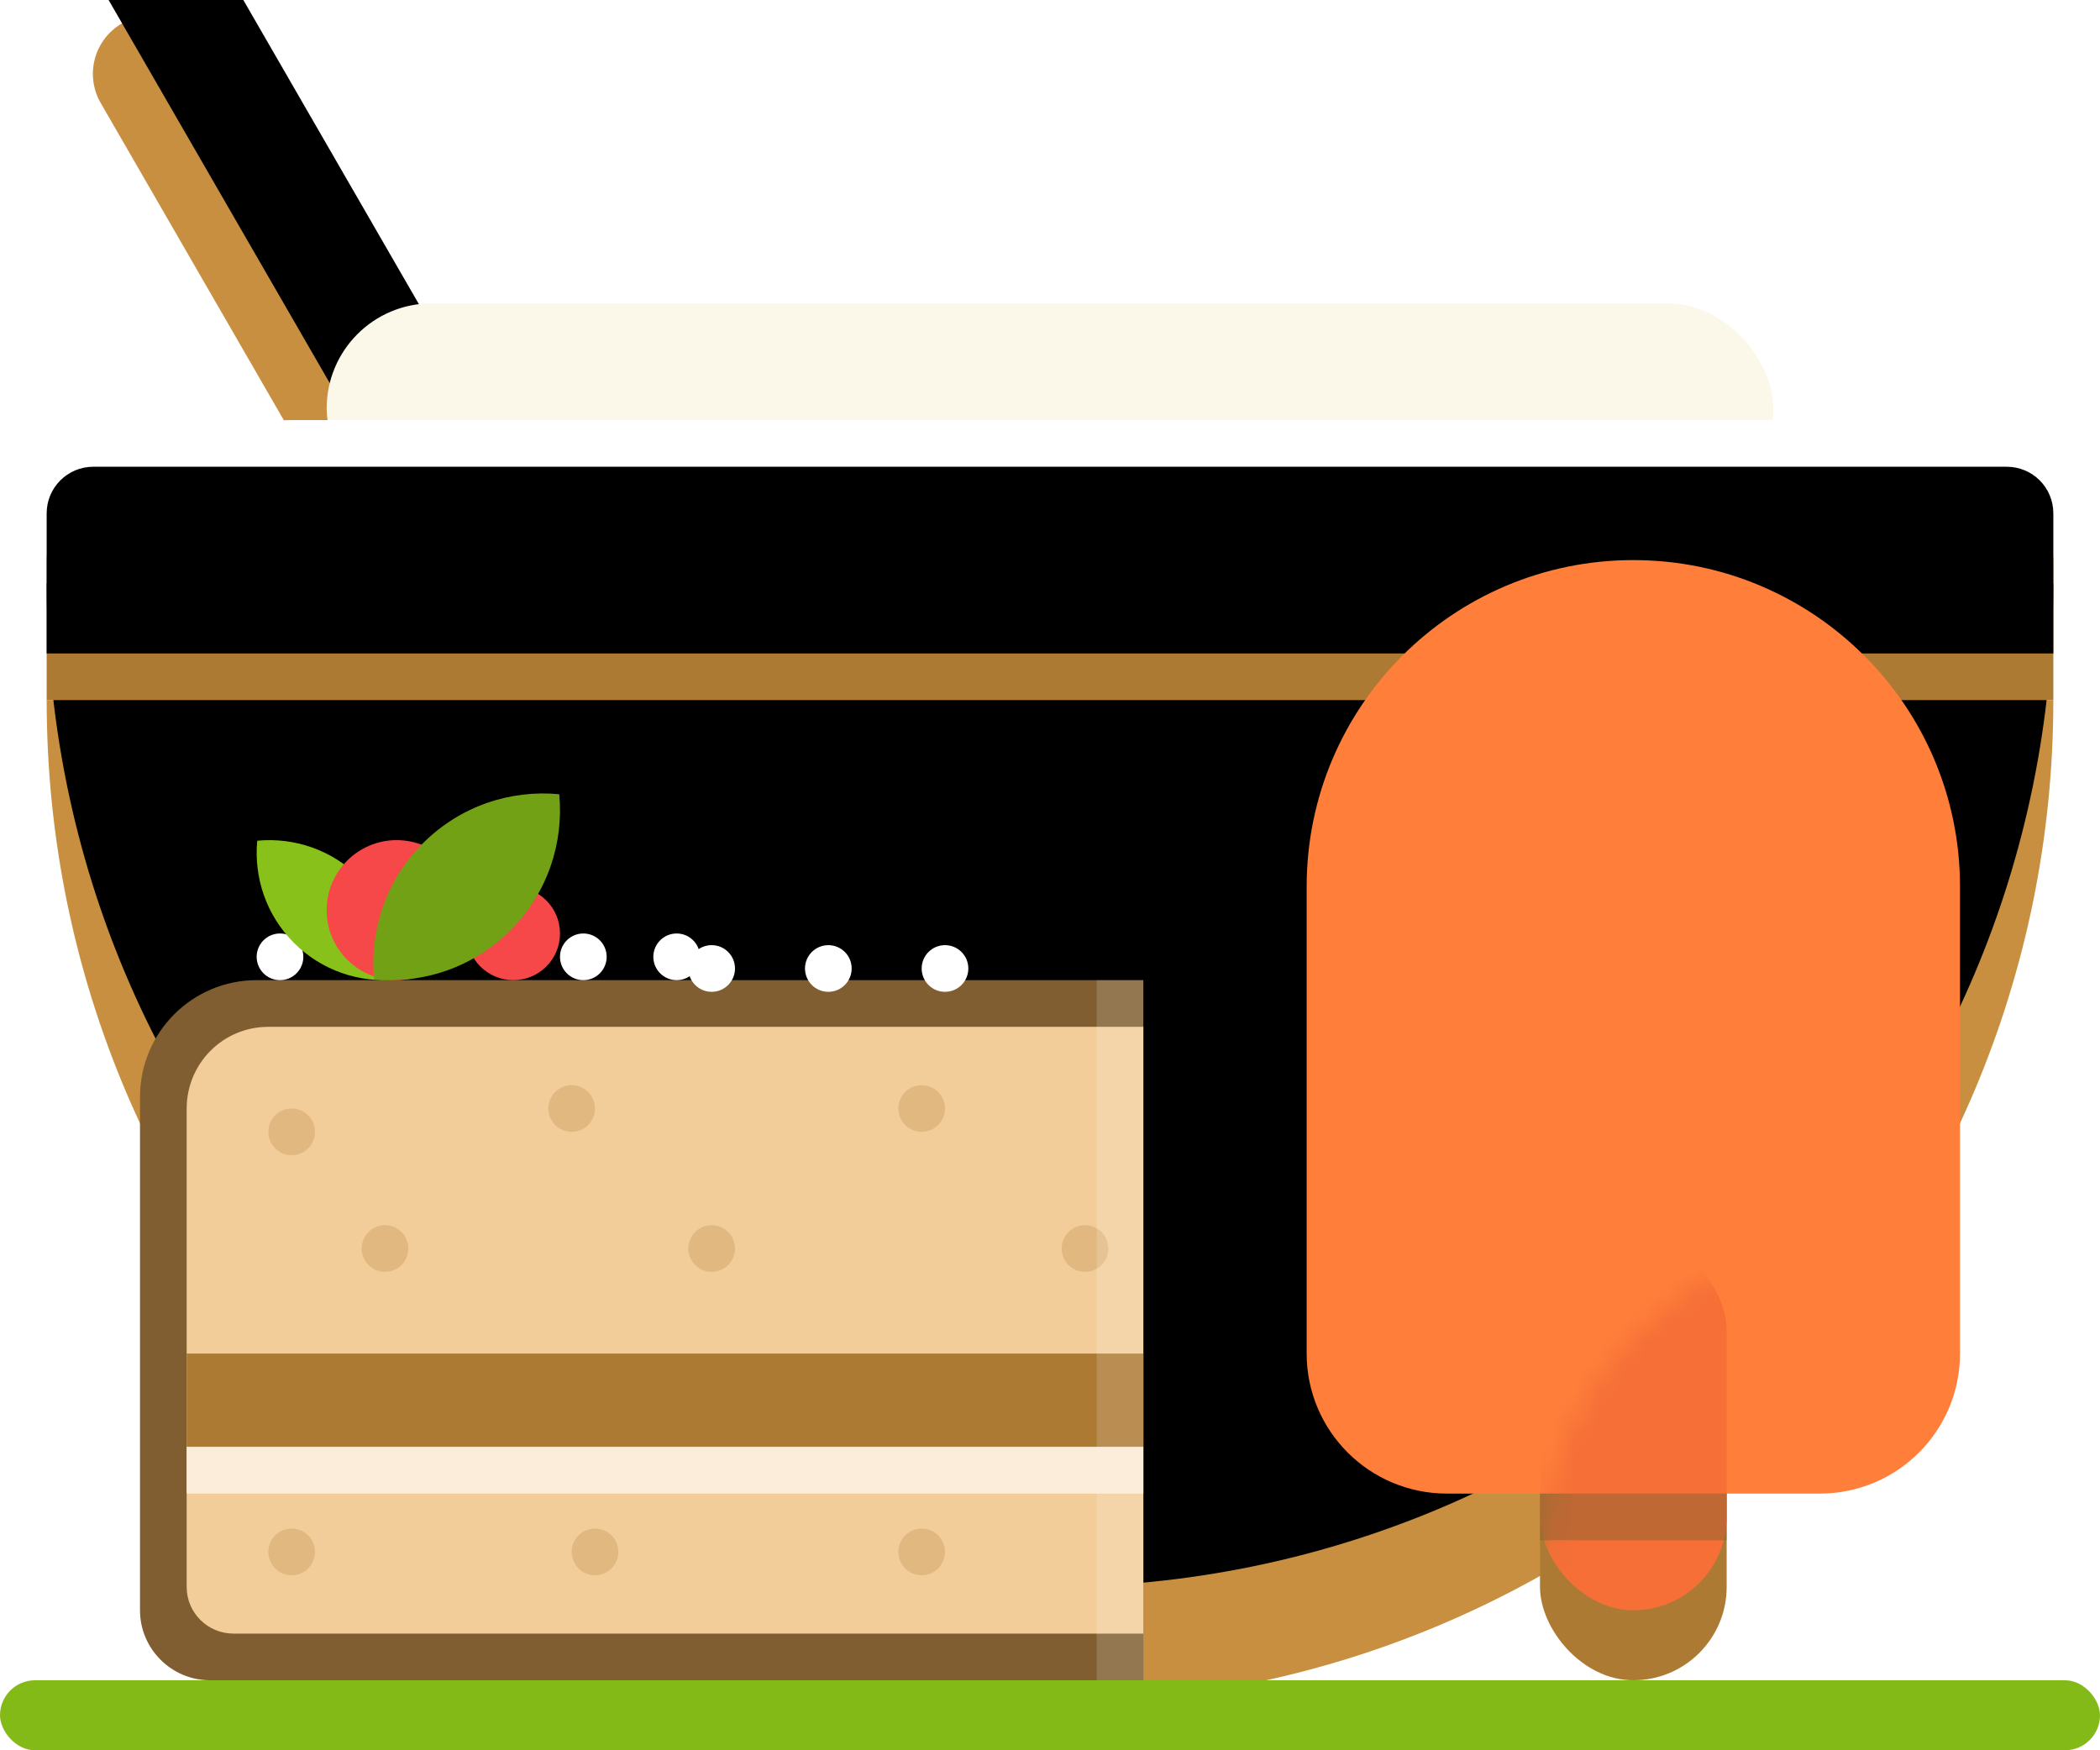<?xml version="1.0" encoding="UTF-8"?>
<svg width="90px" height="75px" viewBox="0 0 90 75" version="1.1" xmlns="http://www.w3.org/2000/svg" xmlns:xlink="http://www.w3.org/1999/xlink">
    <!-- Generator: Sketch 45.2 (43514) - http://www.bohemiancoding.com/sketch -->
    <title>illustration</title>
    <desc>Created with Sketch.</desc>
    <defs>
        <path d="M36.318,41.913 C37.008,40.718 38.528,40.305 39.732,41 L39.732,41 C40.928,41.69 41.339,43.216 40.648,44.413 L18.646,82.523 C17.956,83.717 16.436,84.13 15.232,83.435 L15.232,83.435 C14.036,82.745 13.625,81.219 14.316,80.023 L36.318,41.913 L36.318,41.913 Z" id="path-1"></path>
        <filter x="-9.3%" y="-5.8%" width="118.5%" height="111.6%" filterUnits="objectBoundingBox" id="filter-2">
            <feOffset dx="0" dy="-5" in="SourceAlpha" result="shadowOffsetInner1"></feOffset>
            <feComposite in="shadowOffsetInner1" in2="SourceAlpha" operator="arithmetic" k2="-1" k3="1" result="shadowInnerInner1"></feComposite>
            <feColorMatrix values="0 0 0 0 0.678   0 0 0 0 0.478   0 0 0 0 0.204  0 0 0 0.3 0" type="matrix" in="shadowInnerInner1"></feColorMatrix>
        </filter>
        <path d="M12,70 C12,93.748 31.252,113 55,113 C78.748,113 98,93.748 98,70 L12,70 Z" id="path-3"></path>
        <filter x="-2.9%" y="-5.8%" width="105.8%" height="111.6%" filterUnits="objectBoundingBox" id="filter-4">
            <feOffset dx="0" dy="-5" in="SourceAlpha" result="shadowOffsetInner1"></feOffset>
            <feComposite in="shadowOffsetInner1" in2="SourceAlpha" operator="arithmetic" k2="-1" k3="1" result="shadowInnerInner1"></feComposite>
            <feColorMatrix values="0 0 0 0 0.678   0 0 0 0 0.478   0 0 0 0 0.204  0 0 0 0.3 0" type="matrix" in="shadowInnerInner1"></feColorMatrix>
        </filter>
        <path d="M12,63.998 C12,62.895 12.893,62 13.999,62 L96.001,62 C97.105,62 98,62.887 98,63.998 L98,70 L12,70 L12,63.998 Z" id="path-5"></path>
        <filter x="-1.2%" y="-12.5%" width="102.3%" height="125.0%" filterUnits="objectBoundingBox" id="filter-6">
            <feOffset dx="0" dy="-2" in="SourceAlpha" result="shadowOffsetInner1"></feOffset>
            <feComposite in="shadowOffsetInner1" in2="SourceAlpha" operator="arithmetic" k2="-1" k3="1" result="shadowInnerInner1"></feComposite>
            <feColorMatrix values="0 0 0 0 0.64   0 0 0 0 0.453   0 0 0 0 0.192  0 0 0 1 0" type="matrix" in="shadowInnerInner1"></feColorMatrix>
        </filter>
        <path d="M0,13.99 C0,6.264 6.266,0 14,0 L14,0 C21.732,0 28,6.272 28,13.99 L28,34.001 C28,37.314 25.315,40 21.993,40 L6.007,40 C2.689,40 0,37.313 0,34.001 L0,13.99 Z" id="path-7"></path>
    </defs>
    <g id="Page-1" stroke="none" stroke-width="1" fill="none" fill-rule="evenodd">
        <g id="no-results" transform="translate(-560, -772)">
            <g id="catégories" transform="translate(428, 552)">
                <g id="item" transform="translate(122, 180)">
                    <g id="illustration">
                        <g id="spoon" transform="translate(27.482, 62.218) scale(-1, 1) translate(-27.482, -62.218) ">
                            <use fill="#C98F40" fill-rule="evenodd" xlink:href="#path-1"></use>
                            <use fill="black" fill-opacity="1" filter="url(#filter-2)" xlink:href="#path-1"></use>
                        </g>
                        <g id="salad">
                            <use fill="#C98F40" fill-rule="evenodd" xlink:href="#path-3"></use>
                            <use fill="black" fill-opacity="1" filter="url(#filter-4)" xlink:href="#path-3"></use>
                        </g>
                        <rect id="Rectangle-25" fill="#FFFFFF" x="34" y="49" width="42" height="9" rx="4.5"></rect>
                        <rect id="Rectangle-25" fill="#FBF8E9" x="24" y="53" width="62" height="9" rx="4.5"></rect>
                        <rect id="Rectangle-25" fill="#FFFFFF" x="18" y="58" width="74" height="9" rx="4.5"></rect>
                        <g id="salad">
                            <use fill="#AD7A34" fill-rule="evenodd" xlink:href="#path-5"></use>
                            <use fill="black" fill-opacity="1" filter="url(#filter-6)" xlink:href="#path-5"></use>
                        </g>
                        <rect id="shadow" fill="#84BA18" x="10" y="112" width="90" height="3" rx="1.5"></rect>
                        <g id="cake" transform="translate(16, 80)">
                            <path d="M0,7.004 C0,4.241 2.236,2 4.996,2 L43,2 L43,32 L3.007,32 C1.346,32 0,30.653 0,29 L0,7.004 Z" id="Combined-Shape" fill="#805E31"></path>
                            <circle id="Oval-13" fill="#FFFFFF" cx="23" cy="1" r="1"></circle>
                            <circle id="Oval-13" fill="#FFFFFF" cx="6" cy="1" r="1"></circle>
                            <circle id="Oval-13" fill="#FFFFFF" cx="19" cy="1" r="1"></circle>
                            <circle id="Oval-13" fill="#FFFFFF" cx="29.5" cy="1.5" r="1"></circle>
                            <circle id="Oval-13" fill="#FFFFFF" cx="24.5" cy="1.5" r="1"></circle>
                            <circle id="Oval-13" fill="#FFFFFF" cx="34.5" cy="1.5" r="1"></circle>
                            <path d="M2,7.506 C2,5.57 3.557,4 5.496,4 L43,4 L43,30 L4.005,30 C2.898,30 2,29.105 2,28.003 L2,7.506 Z" id="Combined-Shape" fill="#F2CD9A"></path>
                            <g id="Group-2" opacity="0.255" transform="translate(6, 7)" fill="#AD7A34">
                                <circle id="Oval-14" cx="0.5" cy="1.5" r="1"></circle>
                                <circle id="Oval-14" cx="4.5" cy="6.5" r="1"></circle>
                                <circle id="Oval-14" cx="12.5" cy="0.5" r="1"></circle>
                                <circle id="Oval-14" cx="18.5" cy="6.5" r="1"></circle>
                                <circle id="Oval-14" cx="27.5" cy="0.5" r="1"></circle>
                                <circle id="Oval-14" cx="34.5" cy="6.5" r="1"></circle>
                                <circle id="Oval-14" cx="27.5" cy="19.5" r="1"></circle>
                                <circle id="Oval-14" cx="13.5" cy="19.5" r="1"></circle>
                                <circle id="Oval-14" cx="0.5" cy="19.5" r="1"></circle>
                            </g>
                            <rect id="Rectangle-20" fill="#AD7A34" x="2" y="18" width="41" height="4"></rect>
                            <rect id="Rectangle-21" fill="#FFFFFF" opacity="0.156" x="41" y="2" width="2" height="30"></rect>
                            <rect id="Rectangle-20" fill="#FBEDDA" x="2" y="22" width="41" height="2"></rect>
                        </g>
                        <g id="icecream" transform="translate(66, 64)">
                            <rect id="Rectangle-35" fill="#AD7A34" x="10" y="32" width="8" height="16" rx="4"></rect>
                            <g id="Group-9">
                                <mask id="mask-8" fill="white">
                                    <use xlink:href="#path-7"></use>
                                </mask>
                                <use id="Rectangle-34" fill="#FF7F3A" xlink:href="#path-7"></use>
                                <rect id="Rectangle-35" fill="#F56F37" mask="url(#mask-8)" x="10" y="29" width="8" height="16" rx="4"></rect>
                            </g>
                        </g>
                        <rect id="Rectangle-36" fill-opacity="0.457" fill="#805E31" x="76" y="104" width="8" height="2"></rect>
                        <g id="leaf" transform="translate(21, 74)">
                            <path d="M0.025,2.025 C-0.124,3.589 0.4,5.205 1.598,6.402 C2.795,7.6 4.411,8.124 5.975,7.975 C6.124,6.411 5.6,4.795 4.402,3.598 C3.205,2.4 1.589,1.876 0.025,2.025 L0.025,2.025 Z" fill="#88C11A"></path>
                            <circle id="Oval-12" fill="#F64848" cx="6" cy="5" r="3"></circle>
                            <circle id="Oval-12" fill="#F64848" cx="11" cy="6" r="2"></circle>
                            <path d="M5.033,0.033 C4.834,2.118 5.533,4.273 7.13,5.87 C8.727,7.467 10.882,8.166 12.967,7.967 C13.166,5.882 12.467,3.727 10.87,2.13 C9.273,0.533 7.118,-0.166 5.033,0.033 L5.033,0.033 Z" fill="#72A115" transform="translate(9, 4) scale(-1, 1) translate(-9, -4) "></path>
                        </g>
                    </g>
                </g>
            </g>
        </g>
    </g>
</svg>
